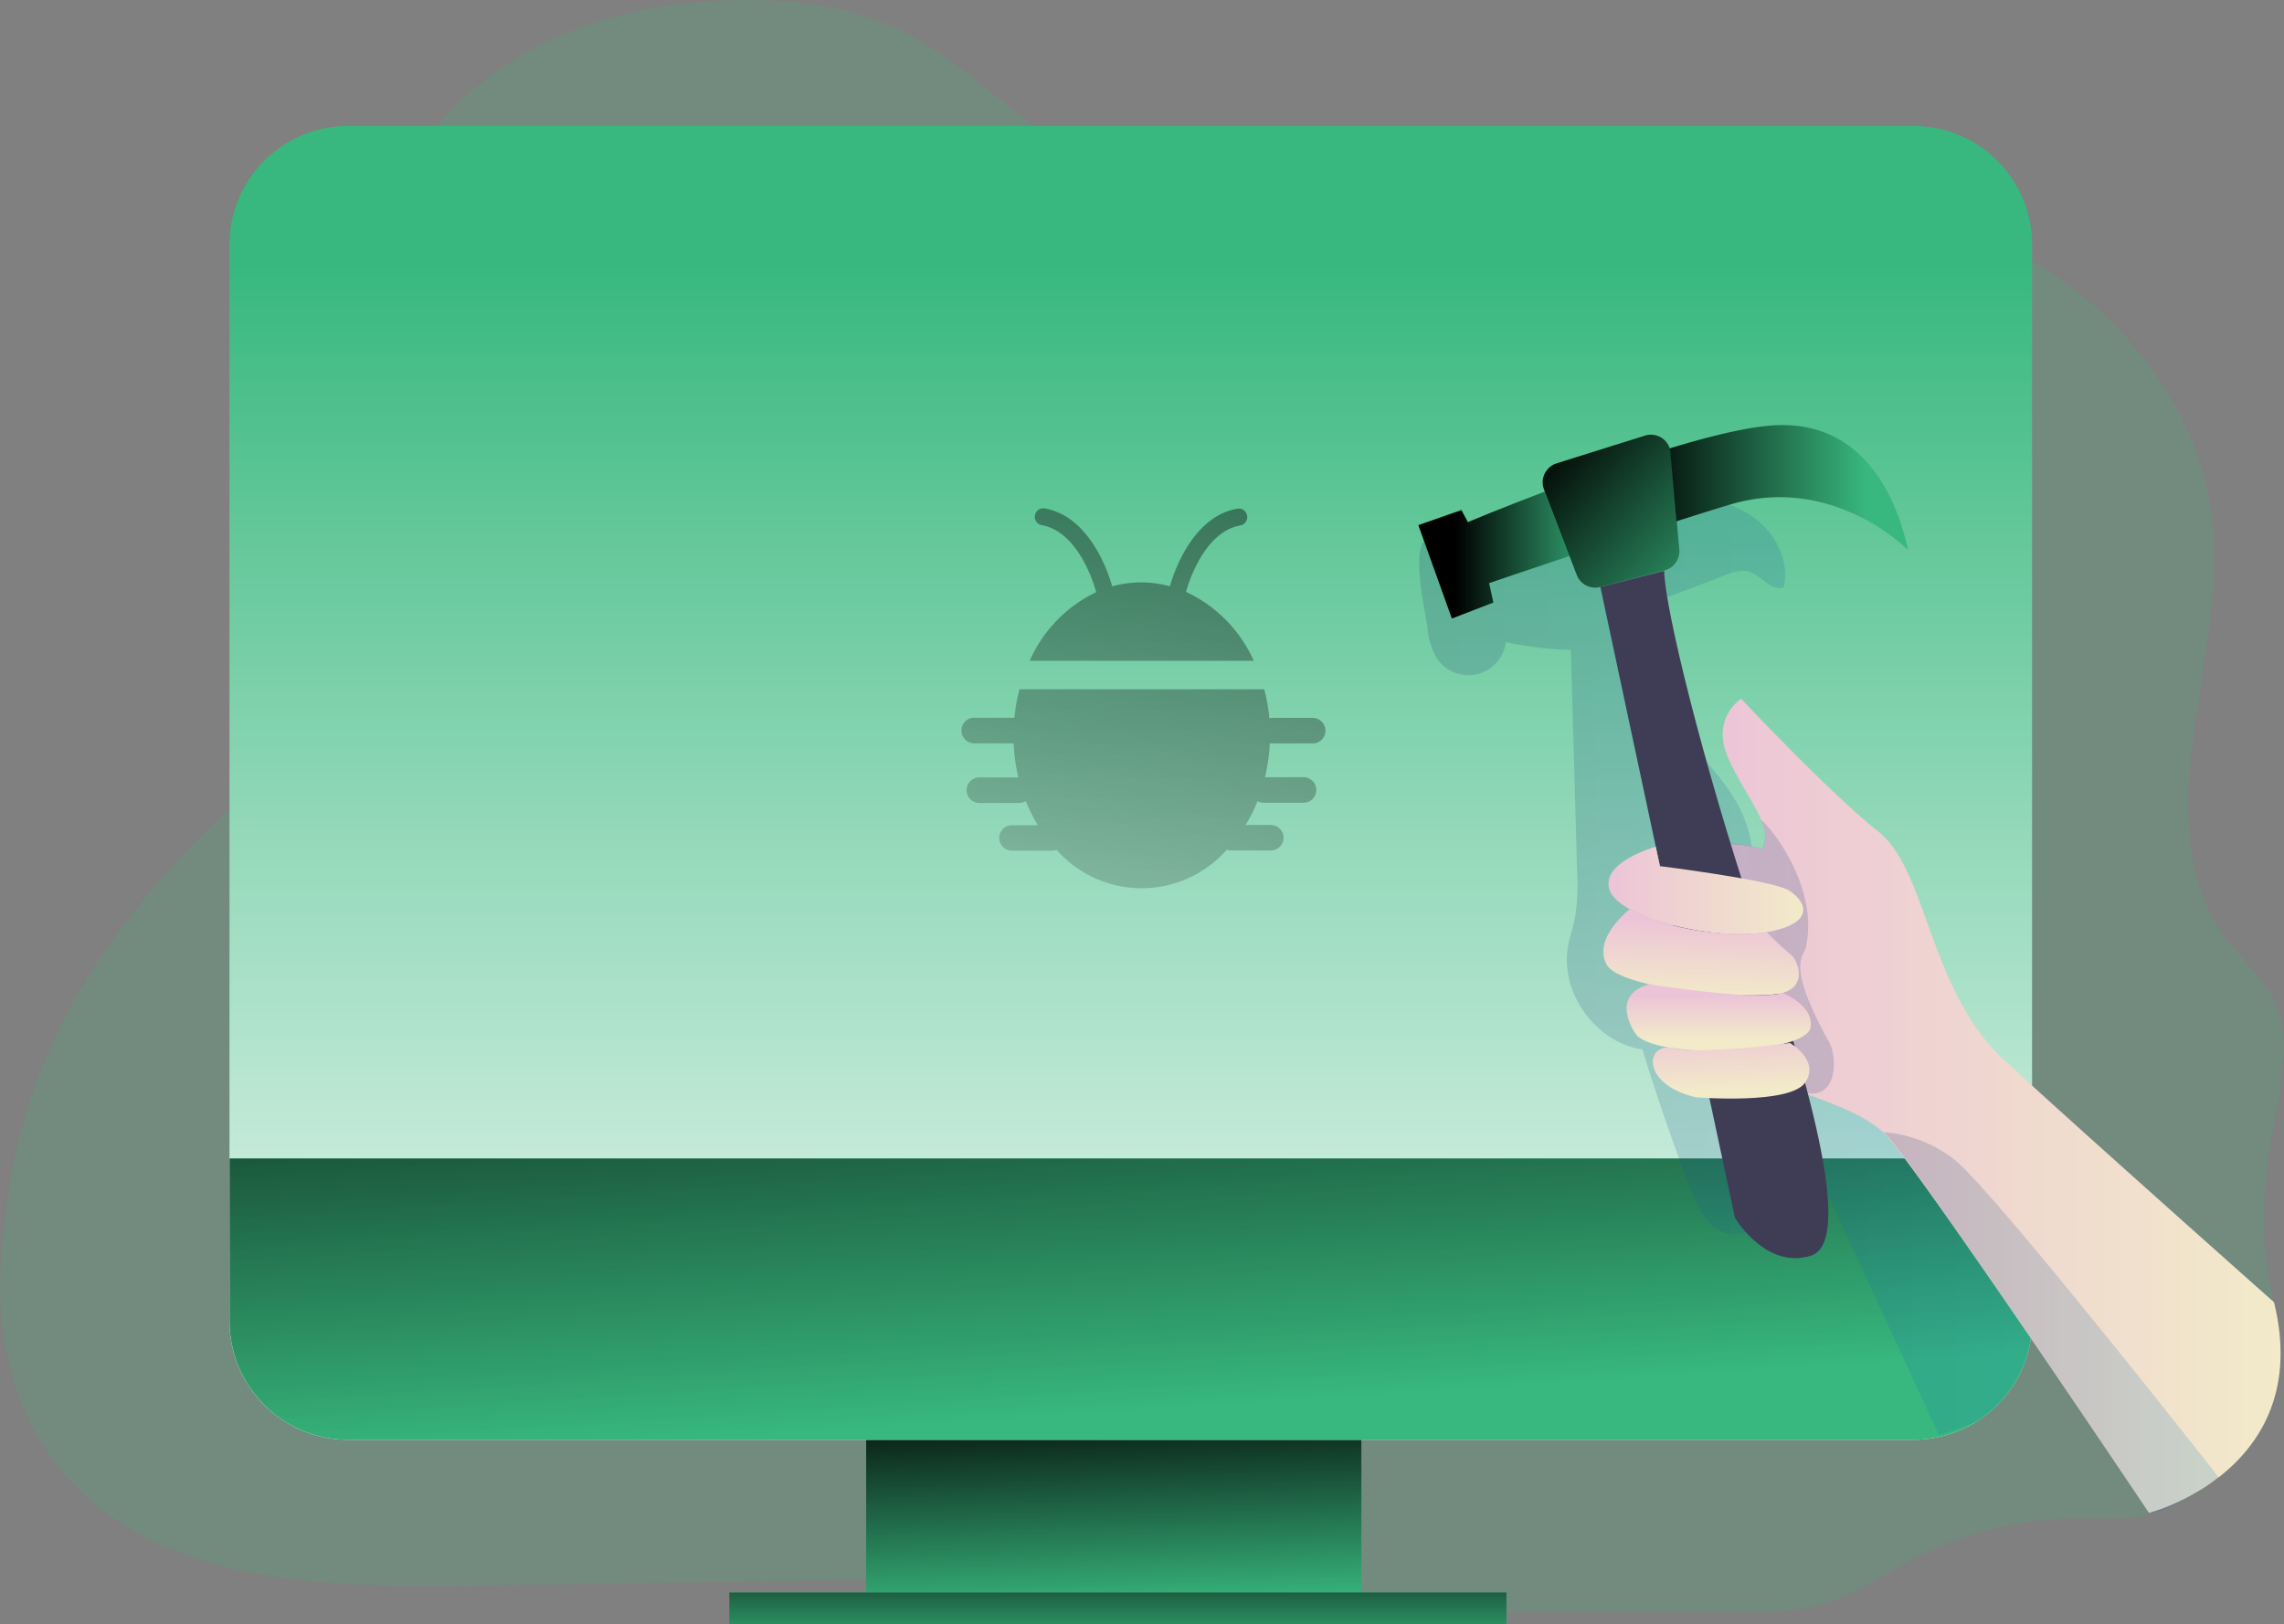 <svg xmlns="http://www.w3.org/2000/svg" xmlns:xlink="http://www.w3.org/1999/xlink" viewBox="0 0 401.26 285.4"><rect x="0" y="0" width="401.26" height="285.4" fill="#808080" stroke="none"/><defs><style>.cls-1,.cls-2{fill:#38b87e;}.cls-1{opacity:0.18;}.cls-1,.cls-18,.cls-19,.cls-20,.cls-6,.cls-8{isolation:isolate;}.cls-3{fill:url(#linear-gradient);}.cls-4{fill:url(#linear-gradient-2);}.cls-5{fill:url(#linear-gradient-3);}.cls-20,.cls-6,.cls-8{opacity:0.19;}.cls-6{fill:url(#linear-gradient-4);}.cls-7{fill:url(#linear-gradient-5);}.cls-8{fill:url(#linear-gradient-6);}.cls-9{fill:url(#linear-gradient-7);}.cls-10{fill:url(#linear-gradient-8);}.cls-11{fill:url(#linear-gradient-9);}.cls-12{fill:url(#linear-gradient-10);}.cls-13{fill:#3f3d56;}.cls-14{fill:url(#linear-gradient-11);}.cls-15{fill:url(#linear-gradient-12);}.cls-16{fill:url(#linear-gradient-13);}.cls-17{fill:url(#linear-gradient-14);}.cls-18,.cls-19{opacity:0.47;}.cls-18{fill:url(#linear-gradient-15);}.cls-19{fill:url(#linear-gradient-16);}.cls-20{fill:url(#linear-gradient-17);}</style><linearGradient id="linear-gradient" x1="194.74" y1="-10196.72" x2="196.29" y2="-10237.64" gradientTransform="matrix(1, 0, 0, -1, 0, -9953.71)" gradientUnits="userSpaceOnUse"><stop offset="0"/><stop offset="0.98" stop-opacity="0"/></linearGradient><linearGradient id="linear-gradient-2" x1="199.58" y1="-9999.9" x2="199.58" y2="-10247.7" gradientTransform="matrix(1, 0, 0, -1, -0.93, -9953.71)" gradientUnits="userSpaceOnUse"><stop offset="0" stop-color="#fff" stop-opacity="0"/><stop offset="0.01" stop-color="#fff" stop-opacity="0.01"/><stop offset="0.38" stop-color="#fff" stop-opacity="0.43"/><stop offset="0.67" stop-color="#fff" stop-opacity="0.74"/><stop offset="0.88" stop-color="#fff" stop-opacity="0.93"/><stop offset="0.98" stop-color="#fff"/></linearGradient><linearGradient id="linear-gradient-3" x1="194.72" y1="-10096.86" x2="201.67" y2="-10204.17" gradientTransform="matrix(1, 0, 0, -1, -0.93, -9953.71)" xlink:href="#linear-gradient"/><linearGradient id="linear-gradient-4" x1="250.21" y1="-10123.3" x2="357.94" y2="-10123.3" gradientTransform="matrix(1, 0, 0, -1, -0.93, -9953.71)" gradientUnits="userSpaceOnUse"><stop offset="0" stop-color="#183866"/><stop offset="1" stop-color="#1a7fc1"/></linearGradient><linearGradient id="linear-gradient-5" x1="299.78" y1="-10148.01" x2="401.59" y2="-10148.01" gradientTransform="matrix(1, 0, 0, -1, -0.93, -9953.71)" gradientUnits="userSpaceOnUse"><stop offset="0" stop-color="#ecc4d7"/><stop offset="0.42" stop-color="#efd4d1"/><stop offset="1" stop-color="#f2eac9"/></linearGradient><linearGradient id="linear-gradient-6" x1="329.78" y1="-10119.82" x2="239.86" y2="-10132.05" xlink:href="#linear-gradient-4"/><linearGradient id="linear-gradient-7" x1="196.4" y1="-10221.9" x2="196.4" y2="-10244.86" xlink:href="#linear-gradient"/><linearGradient id="linear-gradient-8" x1="256.58" y1="-10051.24" x2="283.15" y2="-10051.24" gradientTransform="matrix(1, 0, 0, -1, -0.93, -9953.71)" xlink:href="#linear-gradient"/><linearGradient id="linear-gradient-9" x1="287.91" y1="-10039.42" x2="329.83" y2="-10039.42" gradientTransform="matrix(1, 0, 0, -1, -0.93, -9953.71)" xlink:href="#linear-gradient"/><linearGradient id="linear-gradient-10" x1="272.2" y1="-10031.23" x2="307.25" y2="-10062.33" gradientTransform="matrix(1, 0, 0, -1, -0.93, -9953.71)" xlink:href="#linear-gradient"/><linearGradient id="linear-gradient-11" x1="283.51" y1="-10110.2" x2="317.72" y2="-10110.2" xlink:href="#linear-gradient-5"/><linearGradient id="linear-gradient-12" x1="300" y1="-10115.54" x2="299.58" y2="-10128.85" xlink:href="#linear-gradient-5"/><linearGradient id="linear-gradient-13" x1="302.88" y1="-10128.72" x2="302.88" y2="-10136.43" xlink:href="#linear-gradient-5"/><linearGradient id="linear-gradient-14" x1="304.79" y1="-10133.82" x2="305.21" y2="-10145.17" xlink:href="#linear-gradient-5"/><linearGradient id="linear-gradient-15" x1="210.03" y1="-10022.08" x2="178.02" y2="-10160.59" gradientTransform="matrix(1, 0, 0, -1, -0.93, -9953.71)" xlink:href="#linear-gradient"/><linearGradient id="linear-gradient-16" x1="215.71" y1="-10023.39" x2="183.7" y2="-10161.89" gradientTransform="matrix(1, 0, 0, -1, -0.93, -9953.71)" xlink:href="#linear-gradient"/><linearGradient id="linear-gradient-17" x1="331.81" y1="-10186.16" x2="390.72" y2="-10186.16" xlink:href="#linear-gradient-4"/></defs><title>Asset 81</title><g id="Layer_2" data-name="Layer 2"><g id="Layer_1-2" data-name="Layer 1"><path class="cls-1" d="M330.88,276.89c-10.11,6.22-15.16,6.4-27,6.4q-40.38,0-80.75-.38l5.57-2.14c.32-3.09-3.95-4.22-7.06-4.17L80.79,278.66c-25.11.37-53.81-.82-69.9-20.11C1.94,247.82-1.18,233,.39,219.11s2.85-44.22,43.77-80.53c13.54-12,28.76,3.9,32.18-13.89,5.12-26.63-15.16-53.14-10.51-79.87C68.32,30.5,78.05,18,90.46,10.41S117.68-.18,132.22,0c8.78.12,17.67,1.39,25.6,5.14,7.74,3.66,14.2,9.51,21,14.78,9.9,7.74,20.81,14.47,32.91,17.85,24.21,6.76,49.78-.52,74.76-3.35,21.65-2.44,44.31-1.35,64,7.89s36,27.75,38.25,49.42c2.46,23.65-11.11,49.42.4,70.23,3.23,5.85,9.56,10,11.45,16.42,3.3,11.17-6.71,28.38-1.08,50.33,3.32,12.94-9.26,30.12-22,37.18C371.84,269,355.08,262,330.88,276.89Z"/><rect class="cls-2" x="152.17" y="250.69" width="87" height="33.94"/><rect class="cls-3" x="152.17" y="250.69" width="87" height="33.94"/><path class="cls-2" d="M357,43V232.16A20.85,20.85,0,0,1,336.16,253h-275a20.84,20.84,0,0,1-20.84-20.84V43A20.84,20.84,0,0,1,61.13,22.14h275A20.85,20.85,0,0,1,357,43Z"/><path class="cls-4" d="M357,43V232.16A20.85,20.85,0,0,1,336.16,253h-275a20.84,20.84,0,0,1-20.84-20.84V43A20.84,20.84,0,0,1,61.13,22.14h275A20.85,20.85,0,0,1,357,43Z"/><path class="cls-2" d="M357,203.57v28.57A20.84,20.84,0,0,1,336.18,253h-275a20.84,20.84,0,0,1-20.84-20.84h0V203.57Z"/><path class="cls-5" d="M357,203.57v28.57A20.84,20.84,0,0,1,336.18,253h-275a20.84,20.84,0,0,1-20.84-20.84h0V203.57Z"/><path class="cls-6" d="M357,230.54v1.6a20.84,20.84,0,0,1-9.72,17.63,52.94,52.94,0,0,1-6.67,2.38l-16.95-36.78a102.8,102.8,0,0,0-6.1-11.8,35.37,35.37,0,0,0-7.18-8.43l-.44,8.43c-.13,2.5-.27,5-.4,7.51a7.83,7.83,0,0,1-1,4.2c-1.6,2.22-5.17,2.07-7.34.41s-3.28-4.35-4.26-6.9q-1-2.59-1.95-5.22-3.48-9.48-6.45-19.15c-8.18-1.24-14.43-9.88-13.09-18,.31-1.87,1-3.68,1.31-5.53a35.79,35.79,0,0,0,.32-7.47l-1.1-39.2a64.65,64.65,0,0,1-11.43-1.37,6.64,6.64,0,0,1-12,3,12.65,12.65,0,0,1-1.79-5.68c-.37-2.78-2.74-13.06-.46-15.16,2-1.87,9.43.38,12.47-.36,4-1,7.75-2.86,11.63-4.29A53.84,53.84,0,0,1,294,87.05c4.83.11,9.83.94,13.82,3.69s6.68,7.76,5.54,12.47c-2.3.77-4.07-2.34-6.45-2.85a6.6,6.6,0,0,0-3.52.61q-6.7,2.55-13.44,5.08a4.11,4.11,0,0,0-2.22,1.46,4,4,0,0,0-.24,2.68,40.47,40.47,0,0,0,7,17.15c3.25,4.54,7.44,8.4,10.32,13.19s4.29,11.06,1.5,15.9a2.64,2.64,0,0,0-.44,1c-.08.81.63,1.44,1.27,2,15.14,11.7,26.3,27.36,35.82,44.14C348,212.38,352.56,221.51,357,230.54Z"/><path class="cls-7" d="M389.79,259.6l-.06,0a34.74,34.74,0,0,1-4.38,2.92h0a35.82,35.82,0,0,1-7.8,3.34S335.92,203.65,330.89,199h0c-3.88-3.56-10.83-5.69-14.43-7.09a8.25,8.25,0,0,1-2.13-1c-1.48-1.35-7.45-23-11.57-29.35-4.5-7-4.57-10.42-2.93-12a5.19,5.19,0,0,1,3.3-1.22,20.63,20.63,0,0,1,6.5.9c.8-1.57.58-3.23-.2-5.09-1.19-2.93-3.7-6.34-5.72-10.73-3.3-7.22,2.19-10.63,2.19-10.63s15.42,16.47,24.09,23.33,8.87,27.95,22.14,40.19,47.37,42.52,47.37,42.52C403.4,244.62,396.77,254.17,389.79,259.6Z"/><path class="cls-8" d="M321.43,183.29c1.22,2.18,1.74,10.5-5,8.6-2.11-.59-4.35-.43-6.47-1a5.4,5.4,0,0,1-2-.85c-1.26-1-1.46-2.75-1.75-4.32-1.17-6.75-5-12.79-6.34-19.5-.59-3-.72-6.15-2.33-8.7-1-1.55-2.52-3.24-1.82-4.92a4.41,4.41,0,0,1,1.77-1.76,17,17,0,0,1,2.29-1.36,3.89,3.89,0,0,1,.42-.19c.69-.27,1.41-.44,2.1-.71l.78-.32a20.54,20.54,0,0,1,6.49.9c.81-1.57.59-3.23-.19-5.1,2.38,1.95,10.2,12.43,7.86,22.46C316.91,168.11,313.66,169.36,321.43,183.29Z"/><rect class="cls-2" x="128.13" y="279.83" width="136.53" height="5.57"/><rect class="cls-9" x="128.13" y="279.83" width="136.53" height="5.57"/><path class="cls-2" d="M249.18,92.29l7.57-2.65,1.13,2.12S297.45,75.07,312.6,74.7s20.76,13.26,22.63,22c0,0-13.17-13.65-31.53-8s-42.09,13.77-42.09,13.77l.75,3.41-7.29,2.8Z"/><path class="cls-2" d="M271.26,86,277,101a3.48,3.48,0,0,0,4.13,2.12l11.21-2.89A3.49,3.49,0,0,0,295,96.57l-1.51-17a3.49,3.49,0,0,0-3.79-3.17,3.62,3.62,0,0,0-.73.14l-15.48,4.88a3.49,3.49,0,0,0-2.28,4.38A1.59,1.59,0,0,0,271.26,86Z"/><path class="cls-10" d="M275.75,97.69c-8.22,2.74-14.14,4.78-14.14,4.78l.75,3.41-7.29,2.81-5.89-16.41,7.57-2.65,1.13,2.12s5.66-2.39,13.52-5.36Z"/><path class="cls-11" d="M335.23,96.74s-13.17-13.65-31.53-8c-3,.9-6.05,1.87-9.17,2.86l-1.06-12a3.17,3.17,0,0,0-.17-.8c7.52-2.28,14.59-4,19.3-4.09C327.75,74.32,333.36,88,335.23,96.74Z"/><path class="cls-12" d="M292.37,100.26l-11.21,2.89A3.48,3.48,0,0,1,277,101l-1.28-3.34L271.4,86.38l-.14-.37a3.49,3.49,0,0,1,2-4.51l.21-.08L289,76.55a3.48,3.48,0,0,1,4.35,2.23,3,3,0,0,1,.17.79l1.06,12,.45,5A3.49,3.49,0,0,1,292.37,100.26Z"/><path class="cls-13" d="M281.16,103.15,304.8,214s5.37,9.12,13.31,6.67-.81-32-9.87-59.26-15.79-54.6-15.87-61.1Z"/><path class="cls-14" d="M290.89,148.79s-9.87,2.72-8.1,7.66,18.66,9,27.61,7.36,6.77-5.56,3.84-7.36-22.62-4.25-22.62-4.25Z"/><path class="cls-15" d="M286.32,159.77s-6.5,5-4.11,9.65,26.51,6.36,31,5.05,2.58-5.9,1.29-6.83a52.53,52.53,0,0,1-4.08-3.81S297.94,165.63,286.32,159.77Z"/><path class="cls-16" d="M287.27,181.55s-4.69-6.66,2.51-8.59c0,0,18.76,3,23.4,1.51,0,0,5.45,2.14,4.92,6C317.43,185.47,290.13,186.28,287.27,181.55Z"/><path class="cls-17" d="M297.9,192.82s16.57,1.36,19.24-2.59-2.67-6.94-2.67-6.94-15.73,2.09-20.51.91S288,190.44,297.9,192.82Z"/><path class="cls-18" d="M192.59,104.05l-.06-.19a26.38,26.38,0,0,0-2.24-5.41c-1.55-2.74-3.91-5.61-7.32-6.17a1.48,1.48,0,0,1-1.14-1.78,1.5,1.5,0,0,1,1.63-1.17c8.41,1.4,11.61,12.5,11.93,13.7a19.07,19.07,0,0,1,10.14,0c.39-1.43,3.61-12.27,11.92-13.65a1.48,1.48,0,0,1,1.66,1.32,1.5,1.5,0,0,1-1.17,1.63c-3.39.56-5.77,3.41-7.31,6.16a25.83,25.83,0,0,0-2.24,5.41l0,.12a24.27,24.27,0,0,1,11.88,12.1H180.89A24.21,24.21,0,0,1,192.59,104.05Z"/><path class="cls-19" d="M223.08,130.58a31.89,31.89,0,0,1-.84,6H229a2.23,2.23,0,0,1,2.25,2.23,2.19,2.19,0,0,1-.66,1.6,2.24,2.24,0,0,1-1.59.65h-7a2,2,0,0,1-1.07-.28,27.8,27.8,0,0,1-2.1,4.19h4.43a2.24,2.24,0,1,1,0,4.48h-7a2.4,2.4,0,0,1-.75-.12,19.91,19.91,0,0,1-29.89,0,2.29,2.29,0,0,1-.82.15h-7a2.24,2.24,0,0,1-2.25-2.23h0a2.24,2.24,0,0,1,2.24-2.24h4.54a28.87,28.87,0,0,1-2.11-4.24,2.18,2.18,0,0,1-1.17.33h-7a2.24,2.24,0,1,1,0-4.48h6.86a30.77,30.77,0,0,1-.83-6h-6.92a2.25,2.25,0,0,1-.21-4.49h7.26a30.73,30.73,0,0,1,.9-5h43a31.25,31.25,0,0,1,.9,5.08,2.73,2.73,0,0,1,.49-.06h7a2.26,2.26,0,0,1,2.35,2.15,2.23,2.23,0,0,1-2.14,2.34h-7.23A1.54,1.54,0,0,1,223.08,130.58Z"/><path class="cls-20" d="M389.79,259.6l-.06,0c-.34.24-2.19,1.56-4.38,2.92h0c-2.81,1.73-6.2,3.54-7.8,3.34,0,0-41.57-62.26-46.61-66.92h0a23.4,23.4,0,0,1,12.12,4.59C349.4,208.09,389.79,259.6,389.79,259.6Z"/></g></g></svg>